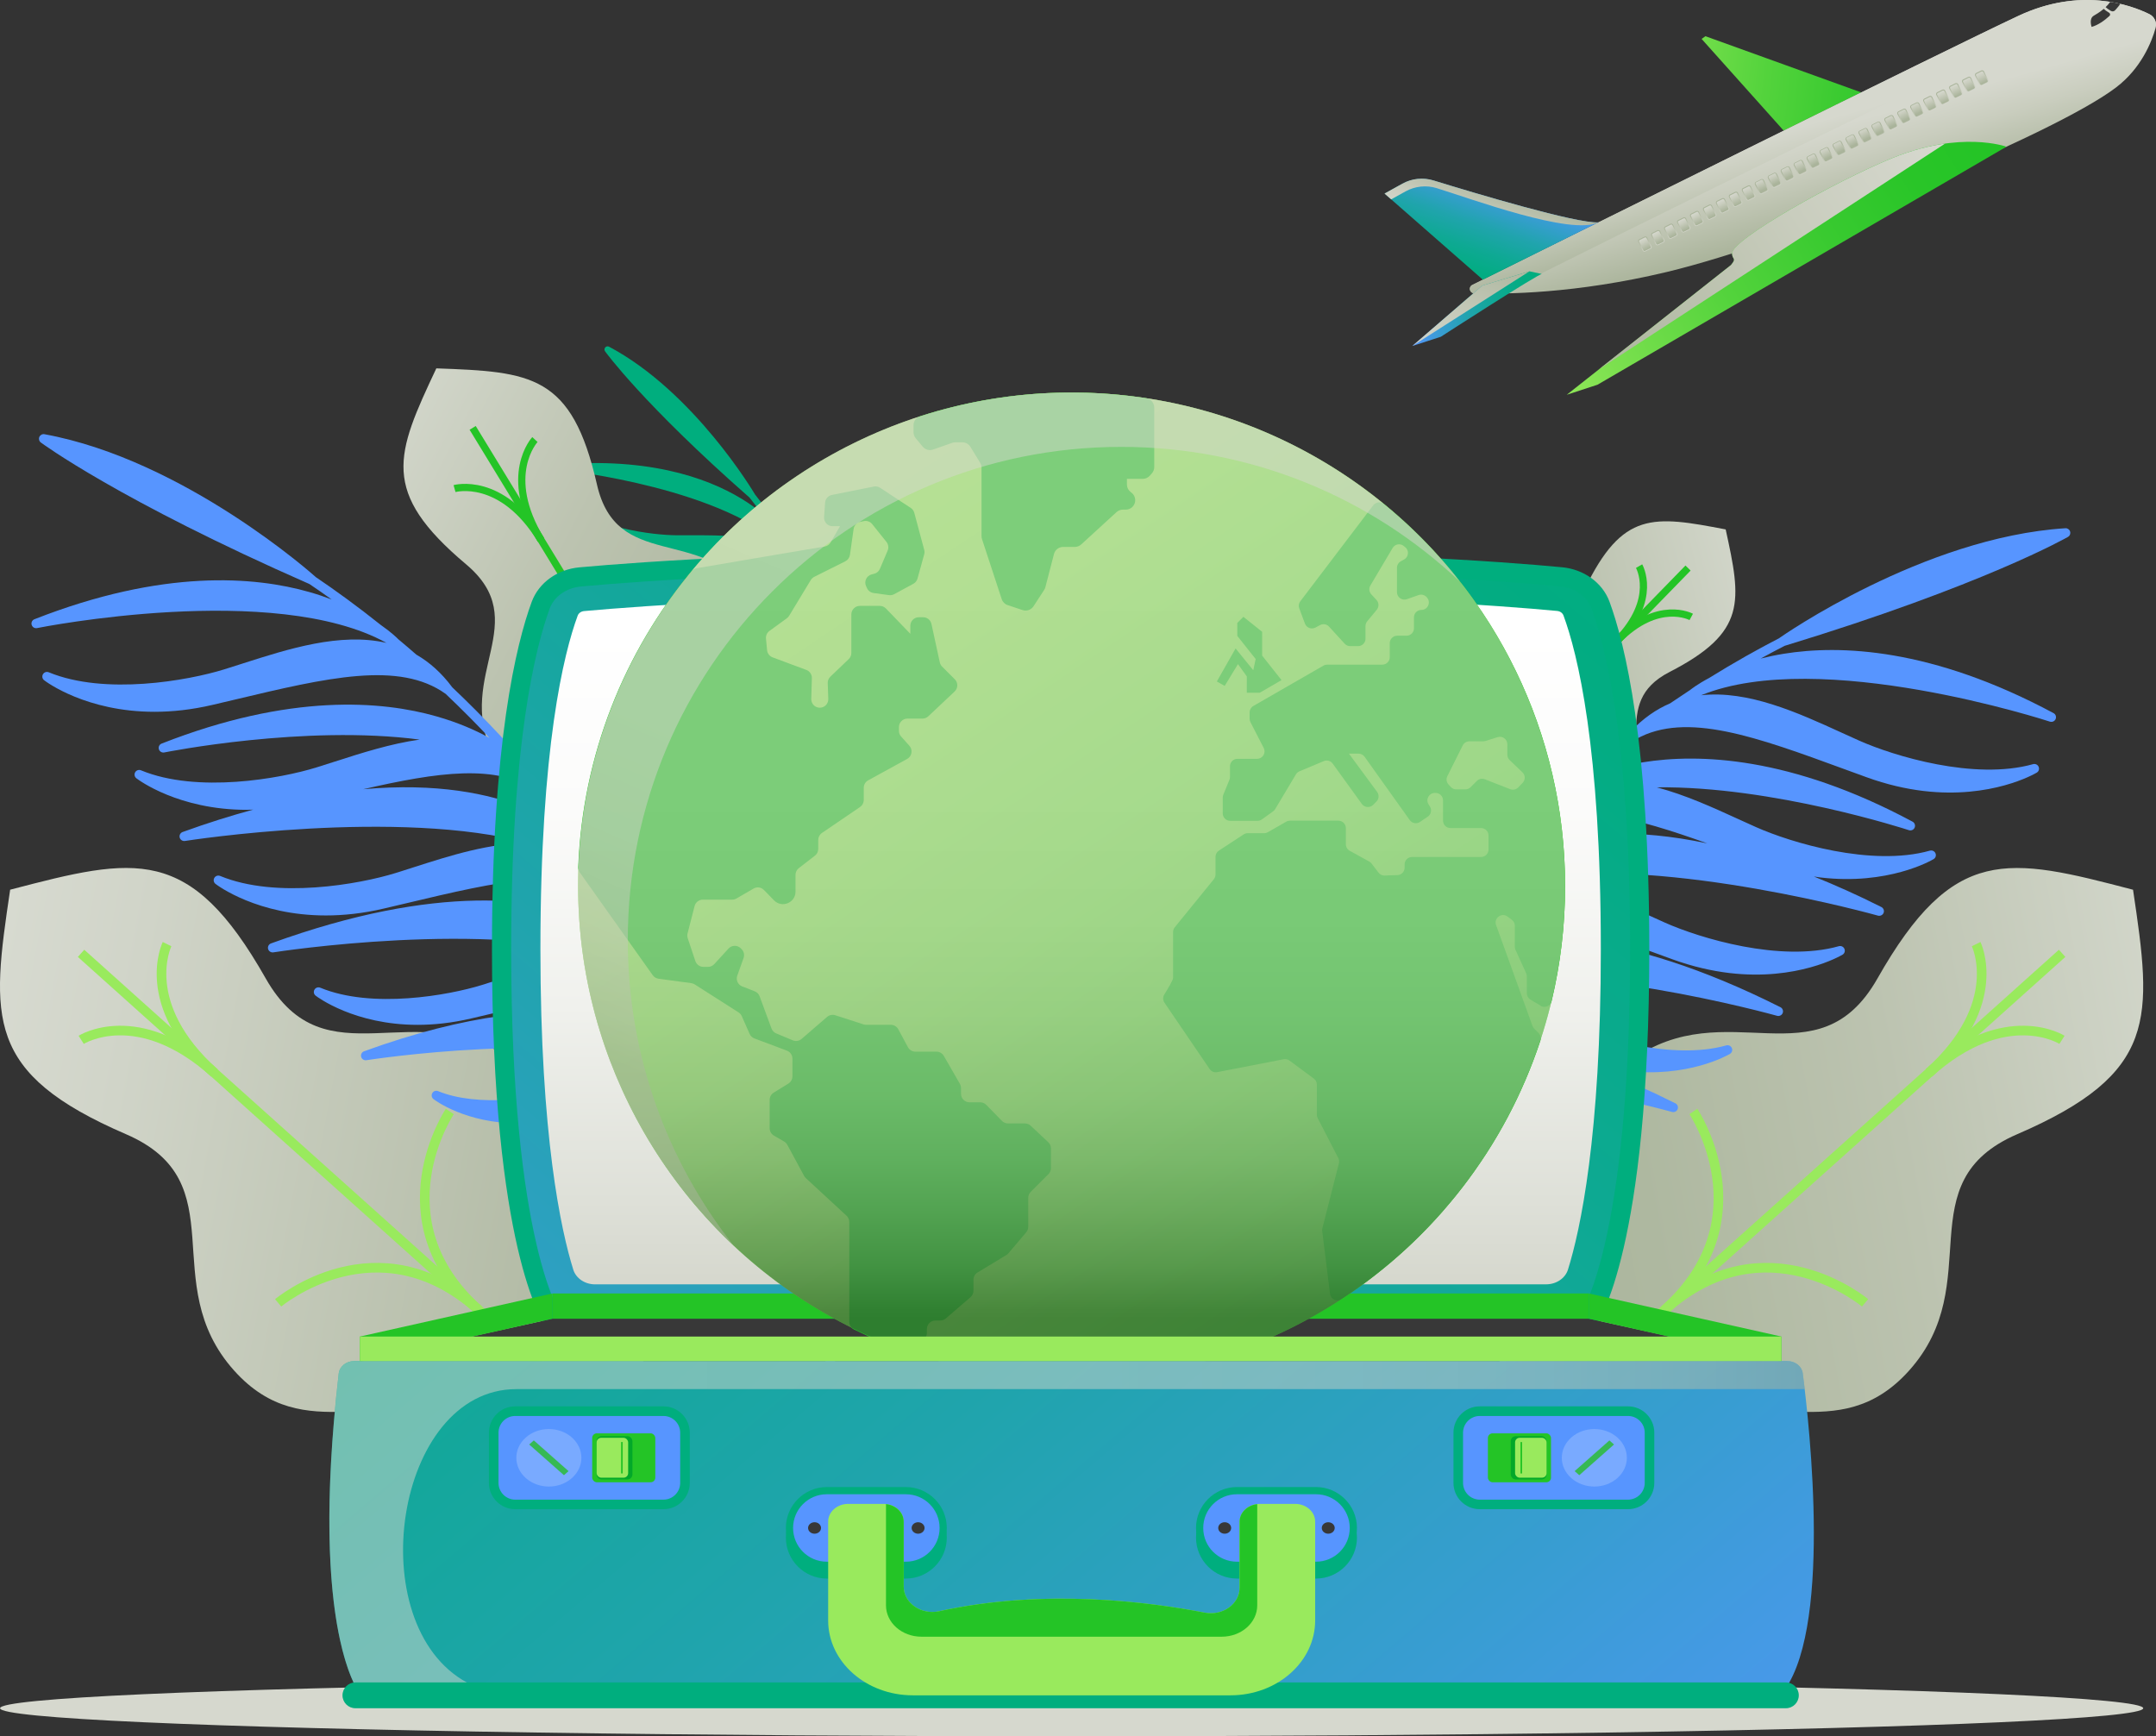 <?xml version="1.0" encoding="UTF-8"?>
<svg xmlns="http://www.w3.org/2000/svg" xmlns:xlink="http://www.w3.org/1999/xlink" viewBox="0 0 643.11 517.92">
  <rect x="0" y="0" width="643.11" height="517.92" fill="#333333" stroke="none"/>
  <defs>
    <style>
      .bz {
        fill: url(#bb);
      }

      .ca {
        fill: url(#j);
      }

      .cb {
        fill: url(#p);
      }

      .cc {
        fill: url(#bw);
      }

      .cc, .cd, .ce, .cf, .cg, .ch {
        mix-blend-mode: overlay;
      }

      .ci {
        fill: url(#ba);
      }

      .cj {
        fill: url(#ay);
      }

      .ck {
        fill: url(#m);
      }

      .cl {
        fill: url(#aa);
      }

      .cm {
        fill: url(#al);
      }

      .cn {
        fill: url(#am);
      }

      .co {
        fill: url(#h);
        stroke: #00ae7e;
        stroke-width: 5.73px;
      }

      .co, .cp, .cq {
        stroke-miterlimit: 10;
      }

      .cr {
        fill: url(#aq);
      }

      .cs {
        fill: url(#r);
      }

      .ct {
        fill: #99ea5d;
      }

      .cu {
        fill: url(#bk);
      }

      .cv {
        fill: url(#t);
      }

      .cw {
        fill: url(#i);
      }

      .cx {
        fill: url(#k);
      }

      .cx, .cf, .ch {
        opacity: .5;
      }

      .cx, .cy {
        mix-blend-mode: multiply;
      }

      .cd {
        fill: url(#q);
      }

      .cz {
        fill: url(#ah);
      }

      .da {
        fill: url(#at);
      }

      .db {
        fill: url(#be);
      }

      .dc {
        fill: url(#bt);
      }

      .dd {
        fill: url(#af);
      }

      .de {
        fill: url(#as);
      }

      .df {
        fill: url(#ap);
      }

      .dg {
        isolation: isolate;
      }

      .dh {
        fill: #03a829;
      }

      .di {
        fill: url(#s);
      }

      .ce {
        fill: url(#by);
      }

      .dj {
        fill: url(#bq);
      }

      .cp {
        stroke: #99ea5d;
        stroke-width: 2.87px;
      }

      .cp, .cq {
        fill: none;
      }

      .dk {
        fill: url(#f);
      }

      .dl {
        fill: url(#bi);
      }

      .dm {
        fill: url(#g);
      }

      .cf {
        fill: url(#l);
      }

      .dn {
        fill: #79aaff;
      }

      .do {
        fill: url(#au);
      }

      .dp {
        fill: url(#bd);
      }

      .dq {
        fill: url(#ad);
      }

      .dr {
        fill: url(#bc);
      }

      .ds {
        fill: url(#az);
      }

      .dt {
        fill: url(#av);
      }

      .du {
        fill: url(#e);
      }

      .dv {
        fill: #24c426;
      }

      .dw {
        fill: url(#ai);
      }

      .cg {
        fill: url(#bu);
      }

      .dx {
        fill: url(#bh);
      }

      .dy {
        fill: url(#v);
      }

      .dz {
        fill: url(#ar);
      }

      .ea {
        fill: url(#aj);
      }

      .eb {
        fill: url(#br);
      }

      .ec {
        fill: url(#y);
      }

      .ed {
        fill: url(#bl);
      }

      .ee {
        fill: url(#o);
      }

      .ef {
        fill: url(#d);
      }

      .eg {
        fill: url(#x);
      }

      .eh {
        fill: url(#bm);
      }

      .ei {
        fill: url(#bn);
      }

      .cy {
        fill: #d6d8ce;
      }

      .ej {
        fill: url(#bg);
      }

      .ek {
        fill: url(#bp);
      }

      .el {
        fill: url(#bs);
      }

      .em {
        fill: url(#u);
      }

      .en {
        fill: url(#ae);
      }

      .eo {
        fill: url(#bj);
      }

      .ep {
        fill: url(#z);
      }

      .eq {
        fill: #383838;
      }

      .er {
        fill: url(#ag);
      }

      .es {
        fill: url(#bx);
      }

      .ch {
        fill: url(#n);
      }

      .cq {
        stroke: #24c426;
        stroke-width: 2.15px;
      }

      .et {
        fill: url(#an);
      }

      .eu {
        fill: url(#w);
      }

      .ev {
        fill: url(#ao);
      }

      .ew {
        fill: url(#ax);
      }

      .ex {
        fill: url(#bv);
      }

      .ey {
        fill: url(#bf);
      }

      .ez {
        fill: url(#ab);
      }

      .fa {
        fill: #36b954;
      }

      .fb {
        fill: #5795ff;
      }

      .fc {
        fill: url(#aw);
      }

      .fd {
        fill: url(#ac);
      }

      .fe {
        fill: #00ae7e;
      }

      .ff {
        fill: url(#bo);
      }

      .fg {
        fill: url(#ak);
      }
    </style>
    <linearGradient id="d" data-name="Gradiente sem nome 11" x1="4381.05" y1="-2085.68" x2="4246.07" y2="-2308.45" gradientTransform="translate(-1166.59 5021.82) rotate(-48.1)" gradientUnits="userSpaceOnUse">
      <stop offset="0" stop-color="#aab49b"/>
      <stop offset=".07" stop-color="#aeb7a0"/>
      <stop offset=".68" stop-color="#d0d4c8"/>
      <stop offset="1" stop-color="#dee0d8"/>
    </linearGradient>
    <linearGradient id="e" data-name="Gradiente sem nome 10" x1="2825.9" y1="-1741.74" x2="2727.02" y2="-1904.92" gradientTransform="translate(-1253.99 3183.55) rotate(-31.39)" gradientUnits="userSpaceOnUse">
      <stop offset="0" stop-color="#aab49b"/>
      <stop offset=".23" stop-color="#aeb8a0"/>
      <stop offset=".53" stop-color="#bcc3b0"/>
      <stop offset=".86" stop-color="#d2d6ca"/>
      <stop offset="1" stop-color="#dee0d8"/>
    </linearGradient>
    <linearGradient id="f" data-name="Gradiente sem nome 10" x1="11012.22" y1="4604.98" x2="10935.77" y2="4478.81" gradientTransform="translate(11504.33 4611.09) rotate(-135.74) scale(1 -1)" xlink:href="#e"/>
    <linearGradient id="g" data-name="Gradiente sem nome 10" x1="10818.01" y1="5088.67" x2="10683.03" y2="4865.9" gradientTransform="translate(11444.36 5021.82) rotate(-131.9) scale(1 -1)" xlink:href="#e"/>
    <linearGradient id="h" data-name="Gradiente sem nome 3" x1="9788.71" y1="97.36" x2="10193.91" y2="572.96" gradientTransform="translate(10267.36) rotate(-180) scale(1 -1)" gradientUnits="userSpaceOnUse">
      <stop offset="0" stop-color="#00ae7e"/>
      <stop offset=".15" stop-color="#03ac83"/>
      <stop offset=".33" stop-color="#0ea993"/>
      <stop offset=".55" stop-color="#20a4ad"/>
      <stop offset=".77" stop-color="#389dd2"/>
      <stop offset="1" stop-color="#5795ff"/>
    </linearGradient>
    <linearGradient id="i" data-name="Gradiente sem nome 9" x1="319.36" y1="187.71" x2="319.36" y2="381.44" gradientUnits="userSpaceOnUse">
      <stop offset="0" stop-color="#fff"/>
      <stop offset=".28" stop-color="#fbfbfa"/>
      <stop offset=".58" stop-color="#f0f1ed"/>
      <stop offset=".88" stop-color="#dee0d8"/>
      <stop offset="1" stop-color="#d6d8ce"/>
    </linearGradient>
    <linearGradient id="j" data-name="Gradiente sem nome 8" x1="236.36" y1="139.83" x2="443.18" y2="448.9" gradientUnits="userSpaceOnUse">
      <stop offset="0" stop-color="#99ea5d"/>
      <stop offset=".15" stop-color="#90e758"/>
      <stop offset=".4" stop-color="#77df4d"/>
      <stop offset=".7" stop-color="#50d23a"/>
      <stop offset="1" stop-color="#24c426"/>
    </linearGradient>
    <linearGradient id="k" data-name="Gradiente sem nome 7" x1="319.65" y1="127.69" x2="319.65" y2="393.57" gradientUnits="userSpaceOnUse">
      <stop offset="0" stop-color="#d6d8ce"/>
      <stop offset=".41" stop-color="#d4d6cc"/>
      <stop offset=".56" stop-color="#cdcfc5"/>
      <stop offset=".66" stop-color="#c1c3ba"/>
      <stop offset=".75" stop-color="#b1b2aa"/>
      <stop offset=".82" stop-color="#9b9c96"/>
      <stop offset=".88" stop-color="#80817c"/>
      <stop offset=".94" stop-color="#60615e"/>
      <stop offset=".99" stop-color="#3c3c3c"/>
      <stop offset="1" stop-color="#383838"/>
    </linearGradient>
    <linearGradient id="l" data-name="Gradiente sem nome 6" x1="326.17" y1="151.78" x2="244.02" y2="343.46" gradientUnits="userSpaceOnUse">
      <stop offset="0" stop-color="#d6d8ce"/>
      <stop offset=".51" stop-color="#d4d6cc"/>
      <stop offset=".7" stop-color="#ced1c5"/>
      <stop offset=".83" stop-color="#c4c9b9"/>
      <stop offset=".94" stop-color="#b5bda8"/>
      <stop offset="1" stop-color="#aab49b"/>
    </linearGradient>
    <linearGradient id="m" data-name="Gradiente sem nome 3" x1="63.21" y1="152.61" x2="480.85" y2="642.82" gradientTransform="matrix(1, 0, 0, 1, 0, 0)" xlink:href="#h"/>
    <linearGradient id="n" data-name="Gradiente sem nome 6" x1="98.25" y1="453.96" x2="538.32" y2="453.96" xlink:href="#l"/>
    <linearGradient id="o" data-name="Gradiente sem nome 4" x1="8539.36" y1="-394.63" x2="8644.35" y2="-416.92" gradientTransform="translate(9126.24 -396.9) rotate(174.47) scale(1 -1)" gradientUnits="userSpaceOnUse">
      <stop offset="0" stop-color="#24c426"/>
      <stop offset=".16" stop-color="#29c528"/>
      <stop offset=".36" stop-color="#39ca30"/>
      <stop offset=".58" stop-color="#53d33c"/>
      <stop offset=".82" stop-color="#78df4d"/>
      <stop offset="1" stop-color="#99ea5d"/>
    </linearGradient>
    <linearGradient id="p" data-name="Gradiente sem nome 2" x1="8590.01" y1="-392.51" x2="8584.99" y2="-364.75" gradientTransform="translate(9126.24 -396.9) rotate(174.47) scale(1 -1)" gradientUnits="userSpaceOnUse">
      <stop offset="0" stop-color="#d6d8ce"/>
      <stop offset=".36" stop-color="#c9cdbe"/>
      <stop offset="1" stop-color="#aab49b"/>
    </linearGradient>
    <linearGradient id="q" data-name="Gradiente sem nome 2" x1="8590.51" y1="-395.23" x2="8586.29" y2="-371.95" xlink:href="#p"/>
    <linearGradient id="r" data-name="Gradiente sem nome 2" x1="6854.33" y1="-1587.94" x2="6854.33" y2="-1591.88" gradientTransform="translate(-6263.28 -1567.18) scale(1 -1)" xlink:href="#p"/>
    <linearGradient id="s" data-name="Gradiente sem nome 5" x1="6854.33" y1="-1588.17" x2="6854.33" y2="-1591.64" gradientTransform="translate(-6263.43 -1566.53) scale(1 -1)" gradientUnits="userSpaceOnUse">
      <stop offset="0" stop-color="#aab49b"/>
      <stop offset=".64" stop-color="#c9cdbe"/>
      <stop offset="1" stop-color="#d6d8ce"/>
    </linearGradient>
    <linearGradient id="t" data-name="Gradiente sem nome 2" x1="6858.64" y1="-1587.94" x2="6858.64" y2="-1591.88" gradientTransform="translate(-6271.45 -1565.27) scale(1 -1)" xlink:href="#p"/>
    <linearGradient id="u" data-name="Gradiente sem nome 5" x1="6858.64" y1="-1588.17" x2="6858.64" y2="-1591.64" gradientTransform="translate(-6271.6 -1564.62) scale(1 -1)" xlink:href="#s"/>
    <linearGradient id="v" data-name="Gradiente sem nome 2" x1="6862.95" y1="-1587.94" x2="6862.95" y2="-1591.88" gradientTransform="translate(-6279.62 -1563.37) scale(1 -1)" xlink:href="#p"/>
    <linearGradient id="w" data-name="Gradiente sem nome 5" x1="6862.95" y1="-1588.17" x2="6862.95" y2="-1591.64" gradientTransform="translate(-6279.77 -1562.71) scale(1 -1)" xlink:href="#s"/>
    <linearGradient id="x" data-name="Gradiente sem nome 2" x1="6867.26" y1="-1587.94" x2="6867.26" y2="-1591.88" gradientTransform="translate(-6287.8 -1561.46) scale(1 -1)" xlink:href="#p"/>
    <linearGradient id="y" data-name="Gradiente sem nome 5" x1="6867.26" y1="-1588.17" x2="6867.26" y2="-1591.64" gradientTransform="translate(-6287.95 -1560.81) scale(1 -1)" xlink:href="#s"/>
    <linearGradient id="z" data-name="Gradiente sem nome 2" x1="6871.57" y1="-1587.94" x2="6871.57" y2="-1591.88" gradientTransform="translate(-6295.97 -1559.56) scale(1 -1)" xlink:href="#p"/>
    <linearGradient id="aa" data-name="Gradiente sem nome 5" x1="6871.57" y1="-1588.17" x2="6871.57" y2="-1591.64" gradientTransform="translate(-6296.12 -1558.9) scale(1 -1)" xlink:href="#s"/>
    <linearGradient id="ab" data-name="Gradiente sem nome 2" x1="6875.88" y1="-1587.94" x2="6875.88" y2="-1591.88" gradientTransform="translate(-6304.14 -1557.65) scale(1 -1)" xlink:href="#p"/>
    <linearGradient id="ac" data-name="Gradiente sem nome 5" x1="6875.88" y1="-1588.17" x2="6875.88" y2="-1591.64" gradientTransform="translate(-6304.41 -1556.48) scale(1 -1)" xlink:href="#s"/>
    <linearGradient id="ad" data-name="Gradiente sem nome 2" x1="6880.19" y1="-1587.94" x2="6880.19" y2="-1591.88" gradientTransform="translate(-6312.31 -1555.75) scale(1 -1)" xlink:href="#p"/>
    <linearGradient id="ae" data-name="Gradiente sem nome 5" x1="6880.19" y1="-1588.17" x2="6880.19" y2="-1591.64" gradientTransform="translate(-6312.58 -1554.58) scale(1 -1)" xlink:href="#s"/>
    <linearGradient id="af" data-name="Gradiente sem nome 2" x1="6884.49" y1="-1587.94" x2="6884.49" y2="-1591.88" gradientTransform="translate(-6320.49 -1553.84) scale(1 -1)" xlink:href="#p"/>
    <linearGradient id="ag" data-name="Gradiente sem nome 5" x1="6884.49" y1="-1588.17" x2="6884.49" y2="-1591.64" gradientTransform="translate(-6320.76 -1552.67) scale(1 -1)" xlink:href="#s"/>
    <linearGradient id="ah" data-name="Gradiente sem nome 2" x1="6888.8" y1="-1587.94" x2="6888.8" y2="-1591.88" gradientTransform="translate(-6328.54 -1552.44) scale(1 -1)" xlink:href="#p"/>
    <linearGradient id="ai" data-name="Gradiente sem nome 5" x1="6888.8" y1="-1588.17" x2="6888.8" y2="-1591.64" gradientTransform="translate(-6328.93 -1550.77) scale(1 -1)" xlink:href="#s"/>
    <linearGradient id="aj" data-name="Gradiente sem nome 2" x1="6893.11" y1="-1587.94" x2="6893.11" y2="-1591.88" gradientTransform="translate(-6336.72 -1550.53) scale(1 -1)" xlink:href="#p"/>
    <linearGradient id="ak" data-name="Gradiente sem nome 5" x1="6893.11" y1="-1588.17" x2="6893.11" y2="-1591.64" gradientTransform="translate(-6337.1 -1548.86) scale(1 -1)" xlink:href="#s"/>
    <linearGradient id="al" data-name="Gradiente sem nome 2" x1="6897.42" y1="-1587.94" x2="6897.42" y2="-1591.88" gradientTransform="translate(-6344.89 -1548.63) scale(1 -1)" xlink:href="#p"/>
    <linearGradient id="am" data-name="Gradiente sem nome 5" x1="6897.42" y1="-1588.17" x2="6897.42" y2="-1591.64" gradientTransform="translate(-6345.28 -1546.95) scale(1 -1)" xlink:href="#s"/>
    <linearGradient id="an" data-name="Gradiente sem nome 2" x1="6901.73" y1="-1587.94" x2="6901.73" y2="-1591.88" gradientTransform="translate(-6353.06 -1546.72) scale(1 -1)" xlink:href="#p"/>
    <linearGradient id="ao" data-name="Gradiente sem nome 5" x1="6901.73" y1="-1588.17" x2="6901.73" y2="-1591.64" gradientTransform="translate(-6353.45 -1545.05) scale(1 -1)" xlink:href="#s"/>
    <linearGradient id="ap" data-name="Gradiente sem nome 2" x1="6906.04" y1="-1587.94" x2="6906.04" y2="-1591.88" gradientTransform="translate(-6361.24 -1544.82) scale(1 -1)" xlink:href="#p"/>
    <linearGradient id="aq" data-name="Gradiente sem nome 5" x1="6906.04" y1="-1588.17" x2="6906.04" y2="-1591.64" gradientTransform="translate(-6361.62 -1543.14) scale(1 -1)" xlink:href="#s"/>
    <linearGradient id="ar" data-name="Gradiente sem nome 2" x1="6910.35" y1="-1587.94" x2="6910.35" y2="-1591.88" gradientTransform="translate(-6369.41 -1542.91) scale(1 -1)" xlink:href="#p"/>
    <linearGradient id="as" data-name="Gradiente sem nome 5" x1="6910.35" y1="-1588.17" x2="6910.35" y2="-1591.64" gradientTransform="translate(-6369.8 -1541.24) scale(1 -1)" xlink:href="#s"/>
    <linearGradient id="at" data-name="Gradiente sem nome 2" x1="6914.65" y1="-1587.94" x2="6914.65" y2="-1591.88" gradientTransform="translate(-6377.58 -1541.01) scale(1 -1)" xlink:href="#p"/>
    <linearGradient id="au" data-name="Gradiente sem nome 5" x1="6914.65" y1="-1588.17" x2="6914.65" y2="-1591.64" gradientTransform="translate(-6377.97 -1539.33) scale(1 -1)" xlink:href="#s"/>
    <linearGradient id="av" data-name="Gradiente sem nome 2" x1="6918.96" y1="-1587.94" x2="6918.96" y2="-1591.88" gradientTransform="translate(-6385.76 -1539.1) scale(1 -1)" xlink:href="#p"/>
    <linearGradient id="aw" data-name="Gradiente sem nome 5" x1="6918.96" y1="-1588.17" x2="6918.96" y2="-1591.64" gradientTransform="translate(-6386.14 -1537.42) scale(1 -1)" xlink:href="#s"/>
    <linearGradient id="ax" data-name="Gradiente sem nome 2" x1="6923.27" y1="-1587.94" x2="6923.27" y2="-1591.88" gradientTransform="translate(-6393.93 -1537.2) scale(1 -1)" xlink:href="#p"/>
    <linearGradient id="ay" data-name="Gradiente sem nome 5" x1="6923.27" y1="-1588.17" x2="6923.27" y2="-1591.64" gradientTransform="translate(-6394.32 -1535.52) scale(1 -1)" xlink:href="#s"/>
    <linearGradient id="az" data-name="Gradiente sem nome 2" x1="6927.58" y1="-1587.94" x2="6927.58" y2="-1591.88" gradientTransform="translate(-6402.1 -1535.29) scale(1 -1)" xlink:href="#p"/>
    <linearGradient id="ba" data-name="Gradiente sem nome 5" x1="6927.58" y1="-1588.17" x2="6927.58" y2="-1591.64" gradientTransform="translate(-6402.49 -1533.61) scale(1 -1)" xlink:href="#s"/>
    <linearGradient id="bb" data-name="Gradiente sem nome 2" x1="6931.89" y1="-1587.94" x2="6931.89" y2="-1591.88" gradientTransform="translate(-6410.39 -1532.88) scale(1 -1)" xlink:href="#p"/>
    <linearGradient id="bc" data-name="Gradiente sem nome 5" x1="6931.89" y1="-1588.17" x2="6931.89" y2="-1591.64" gradientTransform="translate(-6410.54 -1532.22) scale(1 -1)" xlink:href="#s"/>
    <linearGradient id="bd" data-name="Gradiente sem nome 2" x1="6936.2" y1="-1587.94" x2="6936.2" y2="-1591.88" gradientTransform="translate(-6418.56 -1530.98) scale(1 -1)" xlink:href="#p"/>
    <linearGradient id="be" data-name="Gradiente sem nome 5" x1="6936.2" y1="-1588.17" x2="6936.2" y2="-1591.64" gradientTransform="translate(-6418.72 -1530.32) scale(1 -1)" xlink:href="#s"/>
    <linearGradient id="bf" data-name="Gradiente sem nome 2" x1="6940.51" y1="-1587.94" x2="6940.51" y2="-1591.88" gradientTransform="translate(-6426.74 -1529.07) scale(1 -1)" xlink:href="#p"/>
    <linearGradient id="bg" data-name="Gradiente sem nome 5" x1="6940.51" y1="-1588.17" x2="6940.51" y2="-1591.64" gradientTransform="translate(-6426.89 -1528.41) scale(1 -1)" xlink:href="#s"/>
    <linearGradient id="bh" data-name="Gradiente sem nome 2" x1="6944.81" y1="-1587.94" x2="6944.81" y2="-1591.88" gradientTransform="translate(-6434.91 -1527.17) scale(1 -1)" xlink:href="#p"/>
    <linearGradient id="bi" data-name="Gradiente sem nome 5" x1="6944.81" y1="-1588.17" x2="6944.81" y2="-1591.64" gradientTransform="translate(-6435.06 -1526.51) scale(1 -1)" xlink:href="#s"/>
    <linearGradient id="bj" data-name="Gradiente sem nome 2" x1="6949.12" y1="-1587.94" x2="6949.12" y2="-1591.88" gradientTransform="translate(-6443.08 -1525.26) scale(1 -1)" xlink:href="#p"/>
    <linearGradient id="bk" data-name="Gradiente sem nome 5" x1="6949.12" y1="-1588.17" x2="6949.12" y2="-1591.64" gradientTransform="translate(-6443.24 -1524.6) scale(1 -1)" xlink:href="#s"/>
    <linearGradient id="bl" data-name="Gradiente sem nome 2" x1="6953.43" y1="-1587.94" x2="6953.43" y2="-1591.88" gradientTransform="translate(-6451.26 -1523.36) scale(1 -1)" xlink:href="#p"/>
    <linearGradient id="bm" data-name="Gradiente sem nome 5" x1="6953.43" y1="-1588.17" x2="6953.43" y2="-1591.64" gradientTransform="translate(-6451.41 -1522.69) scale(1 -1)" xlink:href="#s"/>
    <linearGradient id="bn" data-name="Gradiente sem nome 2" x1="6957.74" y1="-1587.94" x2="6957.74" y2="-1591.88" gradientTransform="translate(-6459.43 -1521.45) scale(1 -1)" xlink:href="#p"/>
    <linearGradient id="bo" data-name="Gradiente sem nome 5" x1="6957.74" y1="-1588.17" x2="6957.74" y2="-1591.64" gradientTransform="translate(-6459.58 -1520.79) scale(1 -1)" xlink:href="#s"/>
    <linearGradient id="bp" data-name="Gradiente sem nome 2" x1="6962.05" y1="-1587.94" x2="6962.05" y2="-1591.88" gradientTransform="translate(-6467.6 -1519.55) scale(1 -1)" xlink:href="#p"/>
    <linearGradient id="bq" data-name="Gradiente sem nome 5" x1="6962.05" y1="-1588.17" x2="6962.05" y2="-1591.64" gradientTransform="translate(-6467.75 -1518.88) scale(1 -1)" xlink:href="#s"/>
    <linearGradient id="br" data-name="Gradiente sem nome 2" x1="6966.36" y1="-1587.94" x2="6966.36" y2="-1591.88" gradientTransform="translate(-6475.78 -1517.64) scale(1 -1)" xlink:href="#p"/>
    <linearGradient id="bs" data-name="Gradiente sem nome 5" x1="6966.36" y1="-1588.17" x2="6966.36" y2="-1591.64" gradientTransform="translate(-6475.93 -1516.98) scale(1 -1)" xlink:href="#s"/>
    <linearGradient id="bt" data-name="Gradiente sem nome 4" x1="8538.09" y1="-389.82" x2="8675.81" y2="-319.35" xlink:href="#o"/>
    <linearGradient id="bu" data-name="Gradiente sem nome 2" x1="8553.05" y1="-387.57" x2="8665.94" y2="-329.79" xlink:href="#p"/>
    <linearGradient id="bv" data-name="Gradiente sem nome 3" x1="8695.31" y1="-357.9" x2="8681.65" y2="-388.11" gradientTransform="translate(9126.24 -396.9) rotate(174.47) scale(1 -1)" xlink:href="#h"/>
    <linearGradient id="bw" data-name="Gradiente sem nome 2" x1="8689.1" y1="-371.63" x2="8682.37" y2="-386.5" xlink:href="#p"/>
    <linearGradient id="bx" data-name="Gradiente sem nome 3" x1="8672.57" y1="-349.97" x2="8713.1" y2="-349.97" gradientTransform="translate(9126.24 -396.9) rotate(174.47) scale(1 -1)" xlink:href="#h"/>
    <linearGradient id="by" data-name="Gradiente sem nome 2" x1="8702.47" y1="-332.68" x2="8686.29" y2="-368.45" xlink:href="#p"/>
  </defs>
  <g class="dg">
    <g id="b" data-name="Capa 2">
      <g id="c" data-name="Capa 1">
        <g>
          <g>
            <ellipse class="cy" cx="319.66" cy="509.55" rx="319.64" ry="8.37"/>
            <path class="fe" d="M275.43,276.06s.02,0,.03-.01c.41-.21,.6-.69,.45-1.13-.27-.78-.57-1.5-.9-2.19-.01-.12-.03-.23-.05-.35,.04-.13,.05-.27,.02-.41-.02-.09-.08-.35-.18-.73-.85-6.33-1.85-12.43-3-18.27,.12-.22,.16-.49,.07-.74-.15-.43-.31-.85-.47-1.25-1.75-8.61-3.79-16.69-6.03-24.23,0,0,0-.01,0-.02,0-.01,0-.02-.01-.03-2.7-9.08-5.67-17.37-8.76-24.89,0-.08,0-.16-.04-.24-.5-1.46-1.09-2.8-1.76-4.03-2.27-5.25-4.58-10.11-6.86-14.55-1.06-2.06-2.12-4.04-3.19-5.98-1.2-3.48-2.89-6.26-4.93-8.48-.86-1.41-1.72-2.8-2.57-4.13,0,0,0-.01,0-.02-.07-.13-.81-1.59-2.48-3.77-3.34-4.97-6.58-9.36-9.59-13.16,0-.02,0-.04-.02-.05-.18-.3-18.05-30.48-43.48-43.98-.38-.21-.86-.12-1.14,.21-.29,.33-.31,.81-.06,1.16,.11,.16,11.49,15.88,43.09,43.63,1.09,1.37,2.2,2.81,3.34,4.33-1.17-.93-2.45-1.87-3.87-2.81-9.51-6.29-26.69-13.4-54.57-11.51-.49,.03-.87,.43-.87,.92,0,.49,.36,.9,.84,.95,.49,.05,48.53,5.36,66.38,24.17-8.23-4.88-19.36-4.84-28.96-4.8-1.33,0-2.63,.01-3.89,0-7.63-.05-24.55-2.23-33.96-10.14-.36-.3-.89-.29-1.24,.03-.35,.32-.41,.84-.14,1.23,.3,.43,6.18,8.64,19.32,12.8,3.38,1.07,7.24,1.88,11.62,2.21l4.65,.35c18.99,1.39,34,2.5,40.89,11.76,1.08,1.96,2.16,3.98,3.24,6.06,.84,1.64,1.69,3.35,2.53,5.09-2.17-2.27-5.08-4.86-8.91-7.4-9.51-6.29-26.69-13.4-54.57-11.51-.49,.03-.87,.43-.87,.92,0,.48,.36,.9,.84,.95,.38,.04,28.72,3.17,49.96,13.1-5.82-.98-12.01-.96-17.67-.94-1.33,0-2.63,.01-3.89,0-7.63-.04-24.55-2.23-33.96-10.14-.36-.3-.89-.29-1.24,.03-.35,.32-.41,.84-.14,1.23,.3,.43,6.18,8.64,19.32,12.8,.41,.13,.85,.24,1.27,.36-4.66-.19-9.61-.22-14.96,0-.48,.02-.87,.4-.9,.89-.03,.48,.33,.9,.8,.98,.53,.08,43.13,6.63,66.13,21.42-7.36-2.46-15.98-2.43-23.62-2.4-1.33,0-2.63,.01-3.89,0-7.63-.05-24.55-2.23-33.96-10.14-.36-.3-.89-.29-1.24,.03-.35,.32-.41,.84-.14,1.23,.3,.43,6.18,8.64,19.32,12.8,3.38,1.07,7.24,1.88,11.62,2.21l4.65,.35c18.94,1.39,33.92,2.5,40.84,11.69,1.21,4.08,2.36,8.33,3.43,12.74-1.86-2.88-4.58-6.2-8.55-9.48-9.53-7.88-28.42-16.95-64.25-15.47-.48,.02-.87,.4-.9,.89-.03,.48,.33,.9,.8,.98,.52,.08,43.71,6.72,65.07,21.77-7.1-2.83-15.74-2.8-23.33-2.77-1.22,0-2.42,.01-3.58,0-7.03-.04-22.61-2.05-31.27-9.33-.36-.3-.89-.29-1.24,.03-.35,.32-.41,.84-.14,1.23,.28,.4,5.71,7.99,17.85,11.83,3.12,.99,6.69,1.73,10.73,2.04l4.29,.32c17.17,1.26,30.78,2.28,37.28,10.36,.79,3.99,1.52,8.1,2.17,12.32-5.72-9.53-21.9-25.06-66.38-23.22-.48,.02-.87,.4-.9,.89-.03,.48,.33,.9,.8,.98,.48,.07,40.43,6.21,59.47,20.13-5.8-2.19-12.76-2.18-18.9-2.15-1.01,0-2,0-2.96,0-6.71-.04-19.09-2.11-25.68-7.66-.36-.3-.89-.29-1.24,.03-.35,.32-.41,.84-.14,1.23,.23,.33,4.74,6.63,14.81,9.82,2.59,.82,5.54,1.43,8.88,1.69l3.54,.26c13.64,1,24.56,1.81,30.08,7.83,2.92,23.78,3.5,50.94,.19,81.52l1.86,.2c3.25-30.07,2.76-56.85-.02-80.39Zm-24.08-71.43c-5.94-4.91-15.4-10.24-29.95-13.45,15.35,1.26,27.34,3.15,33.37,11.02,1.31,3.18,2.59,6.5,3.85,9.96-1.81-2.4-4.17-4.97-7.26-7.53Z"/>
            <g>
              <path class="ef" d="M191.45,434.43s-27.05,12.79-55.16-7.27c-21.62-15.43-45.17,5.43-66.46-18.34-23.48-26.22,1.01-56.14-32.25-70.5C-4.59,320.11-2.69,303.77,3.03,265.39c37.53-9.84,53.57-13.49,76.23,26.46,17.87,31.51,44.97,3.94,73.58,24.44,25.94,18.59,7.74,44.26,25.42,64.08,22.98,25.77,13.19,54.05,13.19,54.05Z"/>
              <line class="cp" x1="211.45" y1="452.38" x2="24.18" y2="284.37"/>
              <g>
                <path class="cp" d="M82.97,388.63s29.63-24.94,59.77,2.11"/>
                <path class="cp" d="M24.22,310.17s16.82-10.67,39.73,9.89"/>
                <path class="cp" d="M134.18,331.54s-21.59,32.15,8.56,59.2"/>
                <path class="cp" d="M49.83,281.62s-8.78,17.88,14.13,38.43"/>
              </g>
            </g>
            <g>
              <path class="du" d="M226.72,268.17s-21.68,3.27-37.17-16.72c-11.92-15.38-32.84-5.71-42.76-26.87-10.95-23.35,12.54-39.18-7.77-56.26-25.75-21.66-20.97-32.73-8.87-58.44,28.41,1.01,40.43,1.83,47.91,34.63,5.9,25.88,30.72,12.24,46.47,32.66,14.28,18.51-3.89,32.68,4.33,50.32,10.69,22.93-2.14,40.7-2.14,40.7Z"/>
              <line class="cq" x1="236.98" y1="284.98" x2="140.99" y2="127.63"/>
              <g>
                <path class="cq" d="M160.26,213.17s26.04-11.25,41.49,14.08"/>
                <path class="cq" d="M135.58,145.74s14.05-3.94,25.79,15.31"/>
                <path class="cq" d="M208.23,183.91s-21.92,18.01-6.47,43.34"/>
                <path class="cq" d="M159.56,131.11s-9.93,10.69,1.81,29.94"/>
              </g>
            </g>
            <g>
              <path class="dk" d="M414.69,260.61s15.77,6.2,30.9-6.2c11.63-9.54,25.74,1.35,36.86-12.89,12.27-15.71-2.7-31.69,15.55-41.07,23.14-11.89,21.44-21.06,16.75-42.53-21.58-4.13-30.79-5.59-42.08,17.85-8.9,18.49-25.26,3.93-40.65,16.61-13.95,11.49-2.69,25.31-11.93,37.18-12.01,15.44-5.4,31.05-5.4,31.05Z"/>
              <line class="cq" x1="404.07" y1="271.52" x2="503.52" y2="169.44"/>
              <g>
                <path class="cq" d="M474.26,230.6s-17.69-12.97-33.7,3.46"/>
                <path class="cq" d="M504.48,184.02s-9.91-5.39-22.08,7.1"/>
                <path class="cq" d="M443.14,200.28s13.42,17.35-2.59,33.78"/>
                <path class="cq" d="M488.92,168.87s5.64,9.77-6.52,22.26"/>
              </g>
            </g>
            <path class="fb" d="M222.26,330.84s.03-.02,.04-.03c.48-.48,.54-1.25,.13-1.8-.72-.98-1.47-1.86-2.24-2.69-.07-.16-.15-.31-.22-.47,0-.2-.05-.41-.15-.59-.07-.13-.26-.47-.57-.95-4.02-8.54-8.15-16.67-12.37-24.39,.07-.37,.01-.76-.23-1.08-.4-.54-.81-1.05-1.22-1.56-6.31-11.35-12.79-21.81-19.3-31.43,0,0,0-.02-.01-.02,0-.01-.02-.02-.03-.04-7.84-11.58-15.73-21.92-23.43-31.14-.04-.11-.09-.22-.16-.32-1.36-1.84-2.79-3.45-4.27-4.89-5.54-6.39-10.95-12.19-16.15-17.42-2.41-2.42-4.8-4.75-7.17-7-3.24-4.36-6.85-7.52-10.72-9.75-1.84-1.6-3.67-3.17-5.47-4.67,0,0,0-.02-.02-.03-.15-.16-1.85-1.88-5.18-4.2-6.91-5.52-13.44-10.25-19.37-14.26-.02-.02-.03-.05-.05-.06-.39-.35-39-34.87-80.84-42.53-.63-.12-1.26,.22-1.52,.81-.26,.59-.08,1.28,.44,1.66,.23,.17,23.26,17.24,80.12,42.22,2.14,1.44,4.35,2.97,6.64,4.61-2.07-.79-4.29-1.55-6.7-2.23-16.19-4.62-43.55-6.97-81.97,8.12-.67,.26-1.03,.99-.82,1.68,.2,.69,.9,1.1,1.6,.96,.72-.15,70.73-14.09,104.24,4.42-13.77-3.2-29.42,1.82-42.92,6.15-1.87,.6-3.7,1.19-5.48,1.74-10.77,3.34-35.56,7.81-52.35,.87-.64-.26-1.38-.02-1.73,.59-.35,.6-.19,1.37,.36,1.79,.62,.48,12.55,9.41,32.91,9.41,5.24,0,11.04-.59,17.34-2.07l6.7-1.58c27.36-6.51,48.98-11.64,62.82-1.69,2.4,2.28,4.82,4.64,7.26,7.1,1.91,1.93,3.87,3.96,5.83,6.04-4.06-2.24-9.32-4.58-15.85-6.44-16.19-4.62-43.55-6.96-81.97,8.12-.67,.26-1.03,.99-.82,1.68,.2,.69,.91,1.1,1.6,.97,.55-.11,41.85-8.35,76.19-3.84-8.63,1.21-17.34,4-25.3,6.56-1.87,.6-3.7,1.19-5.48,1.74-10.77,3.34-35.57,7.81-52.35,.86-.64-.26-1.38-.02-1.73,.59-.35,.6-.19,1.37,.36,1.79,.62,.48,12.55,9.41,32.91,9.41,.63,0,1.3-.04,1.95-.06-6.64,1.8-13.63,3.98-21.07,6.68-.67,.24-1.05,.96-.87,1.65,.18,.69,.87,1.12,1.56,1.02,.78-.13,63.69-9.9,102.66,.67-11.45-.18-23.58,3.7-34.34,7.15-1.87,.6-3.69,1.19-5.47,1.74-10.77,3.34-35.57,7.81-52.35,.87-.64-.26-1.38-.02-1.73,.59-.35,.6-.19,1.37,.36,1.79,.62,.48,12.55,9.41,32.91,9.41,5.24,0,11.04-.59,17.34-2.07l6.7-1.58c27.3-6.49,48.87-11.61,62.72-1.75,3.52,5.21,7.03,10.68,10.51,16.4-3.9-3.23-9.21-6.68-16.26-9.53-16.94-6.84-47.58-11.19-97.37,6.87-.67,.24-1.05,.96-.87,1.65,.18,.69,.87,1.12,1.56,1.02,.77-.13,64.55-10.03,101.33,1.63-11.26-.82-23.41,3.08-34.09,6.51-1.72,.55-3.4,1.09-5.05,1.6-9.91,3.07-32.75,7.19-48.19,.8-.64-.26-1.38-.02-1.73,.59-.35,.6-.19,1.37,.36,1.79,.57,.44,11.6,8.7,30.41,8.7,4.84,0,10.19-.55,16.01-1.91l6.18-1.46c24.73-5.88,44.35-10.52,57.11-2.03,2.89,5.26,5.75,10.73,8.55,16.37-12.3-10.87-42.01-25.52-103.82-3.09-.67,.24-1.05,.96-.87,1.65,.18,.69,.86,1.13,1.56,1.02,.71-.11,59.69-9.28,92.71,1.83-9.15-.49-18.94,2.63-27.58,5.4-1.42,.46-2.81,.9-4.16,1.32-9.47,2.94-27.82,5.53-39.58,.67-.65-.26-1.38-.02-1.73,.59-.35,.6-.19,1.37,.36,1.79,.48,.37,9.63,7.22,25.24,7.22,4.01,0,8.44-.45,13.25-1.58l5.1-1.21c19.66-4.67,35.4-8.4,45.84-2.38,14.72,32.17,27.65,70.16,36.63,114.69l2.71-.55c-8.83-43.79-21.47-81.27-35.88-113.18Zm-65.76-89.84c-10.56-4.26-26.25-7.56-48.17-5.58,22.18-5.07,39.91-7.75,51.9,.64,3.26,3.89,6.55,7.99,9.86,12.3-3.62-2.57-8.08-5.15-13.59-7.37Z"/>
            <g>
              <path class="dm" d="M447.85,434.43s27.05,12.79,55.16-7.27c21.62-15.43,45.17,5.43,66.46-18.34,23.48-26.22-1.01-56.14,32.25-70.5,42.16-18.2,40.27-34.55,34.54-72.92-37.53-9.84-53.57-13.49-76.23,26.46-17.87,31.51-44.97,3.94-73.58,24.44-25.94,18.59-7.74,44.26-25.42,64.08-22.98,25.77-13.19,54.05-13.19,54.05Z"/>
              <line class="cp" x1="427.84" y1="452.38" x2="615.11" y2="284.37"/>
              <g>
                <path class="cp" d="M556.33,388.63s-29.63-24.94-59.77,2.11"/>
                <path class="cp" d="M615.07,310.17s-16.82-10.67-39.73,9.89"/>
                <path class="cp" d="M505.11,331.54s21.59,32.15-8.56,59.2"/>
                <path class="cp" d="M589.46,281.62s8.78,17.88-14.13,38.43"/>
              </g>
            </g>
            <path class="fb" d="M335.96,441.1l2.63,.86c14.16-43.17,31.46-79.37,49.87-109.59,11.08-4.75,26.27,.81,45.24,7.76l4.92,1.8c4.65,1.69,9,2.66,12.98,3.13,15.49,1.84,25.39-3.9,25.91-4.21,.6-.35,.84-1.1,.56-1.74-.27-.64-.98-.97-1.65-.79-12.25,3.45-30.17-1.29-39.22-5.32-1.3-.58-2.62-1.18-3.98-1.8-8.25-3.77-17.61-8.02-26.75-8.61,34.1-7.14,91.59,8.9,92.28,9.09,.68,.19,1.41-.17,1.67-.83,.26-.66-.03-1.42-.67-1.74-58.74-29.54-89.97-18.49-103.47-9.14,3.45-5.28,6.93-10.37,10.42-15.25,13.66-6.93,32.6-.01,56.47,8.74l5.96,2.18c5.62,2.04,10.87,3.22,15.68,3.78,18.68,2.21,30.6-4.69,31.22-5.06,.6-.35,.84-1.1,.56-1.74-.27-.64-.98-.97-1.65-.79-16.08,4.53-38.28-2.25-47.76-6.46-1.57-.7-3.18-1.43-4.82-2.19-10.2-4.66-21.8-9.96-33.09-10.47,37.9-7.25,100.06,10.08,100.82,10.3,.68,.18,1.41-.17,1.67-.83,.26-.66-.03-1.42-.67-1.74-47.32-23.8-78.26-23.08-95.89-18.28-7.34,2-13.02,4.81-17.27,7.55,4.13-5.27,8.26-10.29,12.37-15.05,14.91-8.15,35.74-.53,62.08,9.12l6.46,2.36c6.09,2.21,11.78,3.48,16.98,4.1,20.22,2.4,33.12-5.07,33.79-5.47,.6-.35,.84-1.1,.56-1.74-.28-.64-.98-.97-1.65-.79-17.48,4.92-41.58-2.43-51.88-7.02-1.7-.76-3.45-1.55-5.23-2.37-10.28-4.69-21.86-9.98-33.25-11.14,39.95-5.91,101.26,11.2,102.03,11.42,.67,.18,1.41-.17,1.67-.83,.26-.66-.03-1.42-.67-1.74-7.07-3.56-13.75-6.54-20.14-9.11,.64,.09,1.3,.21,1.93,.29,20.22,2.4,33.12-5.07,33.79-5.47,.6-.35,.84-1.1,.56-1.74-.27-.64-.98-.97-1.65-.79-17.48,4.92-41.58-2.43-51.88-7.02-1.7-.76-3.45-1.56-5.24-2.37-7.6-3.48-15.93-7.27-24.36-9.49,34.63-.44,74.68,12.6,75.21,12.78,.68,.22,1.42-.11,1.71-.77,.28-.66,.01-1.43-.62-1.77-36.38-19.5-63.83-20.39-80.45-17.71-6.7,1.08-12.2,2.79-16.49,4.53,2.2-1.84,4.38-3.62,6.5-5.31,2.71-2.15,5.39-4.21,8.05-6.19,14.91-8.26,35.78-.62,62.19,9.06l6.47,2.36c6.09,2.21,11.78,3.48,16.98,4.1,20.22,2.4,33.12-5.07,33.79-5.47,.6-.35,.84-1.1,.56-1.74-.27-.64-.98-.97-1.65-.79-17.49,4.92-41.58-2.43-51.88-7.02-1.71-.76-3.45-1.56-5.24-2.37-12.89-5.89-27.85-12.72-41.9-11.16,35.45-14.45,103.34,7.64,104.03,7.87,.68,.22,1.42-.11,1.71-.77,.28-.66,.02-1.43-.62-1.77-36.38-19.51-63.83-20.4-80.45-17.71-2.47,.4-4.77,.89-6.91,1.43,2.46-1.35,4.84-2.61,7.14-3.79,59.41-18.11,84.29-32.36,84.53-32.5,.56-.32,.82-.98,.63-1.6-.19-.61-.77-1.03-1.41-.98-42.45,2.69-84.86,32.42-85.28,32.72-.02,.02-.04,.04-.06,.06-6.37,3.28-13.4,7.22-20.92,11.88-3.58,1.91-5.46,3.42-5.64,3.56,0,0-.01,.02-.02,.02-1.96,1.28-3.96,2.62-5.98,3.99-4.1,1.76-8.06,4.46-11.79,8.42-2.62,1.96-5.26,3.98-7.94,6.11-5.77,4.58-11.83,9.71-18.09,15.4-1.64,1.25-3.25,2.68-4.81,4.35-.09,.09-.14,.2-.2,.3-8.73,8.25-17.78,17.59-26.93,28.17-.01,.01-.02,.02-.03,.03,0,0,0,.02-.01,.02-7.6,8.78-15.26,18.41-22.86,28.94-.47,.45-.94,.91-1.4,1.4-.27,.29-.38,.67-.35,1.05-5.1,7.17-10.16,14.76-15.16,22.76-.36,.44-.6,.76-.68,.87-.12,.17-.19,.37-.22,.57-.09,.15-.18,.29-.27,.44-.86,.73-1.71,1.52-2.54,2.4-.47,.5-.5,1.26-.08,1.8,.01,.01,.03,.02,.04,.03-18.06,29.99-35.02,65.72-48.94,108.17Zm110.46-183.94c3.8-3.89,7.55-7.58,11.24-11.06,12.89-6.93,30.18-2.17,51.61,5.47-21.54-4.55-37.51-3.12-48.49-.13-5.73,1.56-10.46,3.59-14.36,5.72Z"/>
            <g>
              <g>
                <path class="co" d="M473.92,393.35s15.18-21.13,15.18-110.21c0-61.37-7.21-90.49-11.69-102.66-1.7-4.61-6.26-7.9-11.71-8.42-17.4-1.65-62.97-5.09-141.9-5.12-84.26-.03-132.63,3.49-150.73,5.15-5.48,.5-10.07,3.79-11.78,8.42-4.48,12.2-11.68,41.32-11.68,102.63,0,89.08,15.18,110.21,15.18,110.21H473.92Z"/>
                <path class="cw" d="M177.48,383.11c-3.01,0-5.68-1.8-6.48-4.39-3.66-11.75-9.8-39.78-9.8-95.58,0-60.27,6.96-88.2,11.11-99.48,.28-.77,1.02-1.3,1.93-1.38,16.7-1.53,64.6-5.1,148.36-5.1h1.19c79.31,.03,124.81,3.55,140.69,5.06,.89,.08,1.62,.61,1.9,1.38,4.16,11.28,11.13,39.2,11.13,99.51,0,55.8-6.14,83.83-9.8,95.58-.81,2.58-3.47,4.39-6.48,4.39H177.48Z"/>
              </g>
              <g>
                <polygon class="eq" points="164.8 393.35 107.36 406 531.36 406 473.92 393.35 164.8 393.35"/>
                <g>
                  <polyline class="dv" points="164.8 393.35 107.36 406.2 107.36 398.68 164.8 385.83"/>
                  <polyline class="dv" points="473.92 393.35 531.36 406.2 531.36 398.68 473.92 385.83"/>
                  <rect class="dv" x="164.8" y="385.83" width="309.12" height="7.53"/>
                </g>
              </g>
              <g>
                <circle class="ca" cx="319.65" cy="264.29" r="147.2"/>
                <g>
                  <path class="dv" d="M271.24,403.43v-2.29l3.52-1.19c1.03-.35,1.72-1.32,1.72-2.4v-1.12c0-1.4,1.14-2.54,2.54-2.54h1.46c.61,0,1.2-.22,1.66-.62l7.35-6.34c.56-.48,.88-1.18,.88-1.92v-3.27c0-.89,.46-1.71,1.22-2.17l8.6-5.21c.23-.14,.44-.32,.62-.53l5.3-6.26c.39-.46,.6-1.04,.6-1.64v-8.62c0-.67,.27-1.32,.74-1.79l5.3-5.3c.48-.48,.74-1.12,.74-1.79v-5.87c0-.7-.29-1.37-.8-1.85l-5.25-4.92c-.47-.44-1.09-.68-1.73-.68h-5.03c-.68,0-1.34-.28-1.81-.76l-4.68-4.78c-.48-.49-1.13-.76-1.81-.76h-3.18c-1.4,0-2.54-1.14-2.54-2.54v-1.71c0-.44-.12-.88-.34-1.27l-4.79-8.32c-.45-.79-1.29-1.27-2.2-1.27h-6.27c-.93,0-1.79-.51-2.23-1.33l-2.88-5.35c-.44-.82-1.3-1.33-2.23-1.33h-7.34c-.26,0-.53-.04-.78-.12l-8.44-2.73c-.84-.27-1.77-.08-2.44,.49l-7.61,6.57c-.73,.63-1.75,.79-2.64,.42l-4.93-2.06c-.65-.27-1.16-.8-1.41-1.46l-3.54-9.61c-.25-.68-.78-1.22-1.46-1.49l-3.74-1.46c-1.28-.5-1.93-1.92-1.47-3.21l1.88-5.27c.33-.92,.1-1.95-.6-2.65l-.23-.23c-1.02-1.02-2.69-.99-3.67,.08l-4.24,4.63c-.48,.52-1.16,.82-1.87,.82h-1.37c-1.09,0-2.06-.7-2.41-1.74l-2.27-6.81c-.15-.46-.17-.96-.05-1.43l2.1-8.17c.29-1.12,1.3-1.91,2.46-1.91h8.76c.45,0,.89-.12,1.27-.34l5.1-2.96c1.01-.58,2.28-.41,3.09,.42l3.01,3.09c2.34,2.4,6.41,.75,6.41-2.6v-4.99c0-.78,.36-1.53,.98-2.01l4.82-3.73c.62-.48,.98-1.22,.98-2.01v-2.66c0-.84,.41-1.62,1.11-2.1l11.36-7.74c.69-.47,1.11-1.26,1.11-2.1v-3.64c0-.93,.5-1.78,1.32-2.22l11.62-6.38c1.43-.79,1.76-2.7,.67-3.92l-2.47-2.76c-.42-.47-.65-1.07-.65-1.69v-1.12c0-1.4,1.14-2.54,2.54-2.54h4.48c.65,0,1.27-.25,1.74-.69l7.85-7.39c1.04-.98,1.07-2.63,.06-3.64l-3.79-3.79c-.34-.34-.58-.78-.69-1.26l-2.49-11.46c-.25-1.17-1.29-2-2.48-2h-1.28c-1.4,0-2.54,1.14-2.54,2.54v2.4l-7.27-7.55c-.48-.5-1.14-.78-1.83-.78h-5.95c-1.4,0-2.54,1.14-2.54,2.54v11.5c0,.69-.28,1.36-.78,1.83l-5.49,5.25c-.52,.5-.81,1.2-.78,1.92l.17,4.71c.05,1.5-1.19,2.71-2.69,2.62h0c-1.37-.08-2.43-1.24-2.39-2.61l.18-6.21c.03-1.09-.63-2.07-1.65-2.45l-10.07-3.75c-.91-.34-1.55-1.17-1.64-2.14l-.33-3.45c-.08-.89,.31-1.77,1.03-2.29l5.2-3.78c.27-.2,.5-.45,.68-.74l6.45-10.66c.25-.41,.61-.74,1.04-.96l9.26-4.63c.74-.37,1.26-1.09,1.38-1.91l1.1-7.73c.15-1.05,.94-1.9,1.98-2.12l1.06-.23c.94-.2,1.91,.15,2.51,.9l4.25,5.31c.58,.73,.72,1.72,.36,2.57l-2.31,5.46c-.31,.73-.95,1.28-1.72,1.47l-.72,.18c-1.55,.39-2.36,2.09-1.68,3.54l.27,.58c.36,.78,1.1,1.32,1.96,1.44l4.59,.63c.53,.07,1.08-.03,1.55-.28l5.72-3.1c.61-.33,1.05-.89,1.24-1.56l2-7.24c.12-.44,.12-.9,0-1.33l-2.96-11.04c-.16-.6-.54-1.12-1.06-1.46l-9.12-6c-.56-.37-1.24-.5-1.89-.37l-12.5,2.5c-1.12,.22-1.96,1.17-2.03,2.31l-.3,4.3c-.1,1.47,1.06,2.71,2.53,2.71h2.22l-2.8,4.83c-.38,.65-1.01,1.1-1.75,1.23-4.35,.73-20.39,3.43-38.21,6.48-.61,.1-1.16,.42-1.56,.89-20.03,24.13-32.49,54.76-33.77,88.26-.02,.57,.15,1.13,.48,1.6l21.74,30.64c.41,.57,1.03,.95,1.73,1.05l9.77,1.32c.36,.05,.71,.18,1.03,.38l13.07,8.34c.42,.27,.75,.66,.96,1.11l2.34,5.31c.28,.62,.79,1.11,1.43,1.35l9.69,3.64c.99,.37,1.65,1.32,1.65,2.38v5.3c0,.88-.46,1.7-1.21,2.16l-4.37,2.69c-.75,.46-1.21,1.28-1.21,2.16v8.45c0,.9,.48,1.74,1.26,2.2l3.05,1.77c.4,.23,.74,.58,.96,.99l5.01,9.27c.13,.25,.31,.47,.51,.66l12.14,11.21c.52,.48,.82,1.16,.82,1.86v29.79c0,.97,.55,1.87,1.42,2.3,5.32,2.61,10.82,4.91,16.47,6.88Z"/>
                  <path class="dv" d="M459.52,300.04c1.29,.75,2.96,.06,3.3-1.39,2.63-11.01,4.03-22.5,4.03-34.32,0-45.96-21.06-86.99-54.04-113.99-.98-.8-2.43-.61-3.19,.39l-21.75,28.63c-.46,.61-.58,1.41-.31,2.12l1.69,4.53c.47,1.27,1.95,1.82,3.14,1.18l1.36-.73c.9-.49,2.01-.3,2.7,.46l4.65,5.09c.42,.46,1.02,.72,1.64,.72h2.35c1.23,0,2.22-1,2.22-2.22v-3.76c0-.52,.18-1.02,.51-1.42l2.85-3.44c.71-.86,.68-2.11-.08-2.93l-1.54-1.67c-.67-.72-.78-1.8-.28-2.65l6.64-11.19c.69-1.16,2.24-1.45,3.29-.61l.44,.35c1.25,.99,1.08,2.93-.31,3.7l-.97,.53c-.71,.39-1.16,1.14-1.16,1.95v7.26c0,1.53,1.52,2.61,2.96,2.1l3.49-1.23c.86-.3,1.81-.05,2.41,.63l.1,.11c1.26,1.44,.24,3.69-1.67,3.69h0c-1.23,0-2.22,1-2.22,2.22v3.26c0,1.23-1,2.22-2.22,2.22h-2.78c-1.23,0-2.22,1-2.22,2.22v4.19c0,1.23-1,2.22-2.22,2.22h-16.46c-.39,0-.77,.1-1.11,.3l-20.89,12.02c-.69,.4-1.12,1.13-1.12,1.93v1.88c0,.35,.08,.7,.25,1.02l3.95,7.7c.76,1.48-.31,3.24-1.98,3.24h-5.86c-1.23,0-2.22,1-2.22,2.22v3.2c0,.29-.06,.58-.17,.85l-1.82,4.43c-.11,.27-.17,.56-.17,.85v4.72c0,1.23,1,2.22,2.22,2.22h8.16c.47,0,.92-.15,1.3-.42l3.36-2.42c.25-.18,.46-.4,.61-.67l6.18-10.35c.24-.41,.61-.73,1.05-.91l7.26-3.04c.95-.4,2.06-.09,2.66,.75l8.69,12.02c.8,1.11,2.41,1.24,3.38,.27l.96-.96c.78-.78,.87-2.01,.22-2.89l-8.41-11.42h2.86c.72,0,1.39,.35,1.81,.93l13.47,18.89c.7,.99,2.06,1.23,3.06,.55l2.32-1.58c.99-.67,1.27-2.01,.63-3.03l-.4-.63c-.94-1.48,.13-3.41,1.88-3.41h.22c1.23,0,2.22,1,2.22,2.22v6.04c0,1.23,1,2.22,2.22,2.22h9.13c1.23,0,2.22,1,2.22,2.22v4.19c0,1.23-1,2.22-2.22,2.22h-20.59c-1.23,0-2.22,1-2.22,2.22v.97c0,1.23-.99,2.21-2.22,2.22-1.22,.01-2.69,.08-3.69,.13-.73,.04-1.43-.29-1.87-.87l-2.07-2.7c-.19-.24-.42-.45-.69-.6l-5.84-3.22c-.71-.39-1.15-1.14-1.15-1.95v-4.81c0-1.23-1-2.22-2.22-2.22h-14.46c-.39,0-.77,.1-1.11,.3l-5.45,3.13c-.34,.19-.72,.3-1.11,.3h-4.91c-.43,0-.86,.13-1.22,.36l-7.39,4.84c-.63,.41-1.01,1.11-1.01,1.86v5.28c0,.51-.18,1.01-.5,1.4l-11.65,14.33c-.32,.4-.5,.89-.5,1.4v13.71c0,.64-1.63,3.35-2.63,4.96-.46,.75-.44,1.69,.06,2.42l13.47,19.79c.5,.74,1.39,1.1,2.26,.93l19.81-3.85c.61-.12,1.25,.02,1.75,.4l7.26,5.37c.57,.42,.9,1.08,.9,1.79v8.99c0,.36,.09,.71,.25,1.02l6.15,11.9c.25,.48,.31,1.04,.18,1.57l-4.93,19.38c-.07,.27-.09,.55-.05,.82l2.33,18.72c.2,1.63,2.05,2.51,3.43,1.61,27.61-18.07,48.77-45.17,59.31-77.1,.26-.8,.05-1.69-.55-2.29l-1.28-1.28c-.23-.23-.41-.51-.52-.82l-10.86-30.1c-.75-2.08,1.67-3.87,3.44-2.53l1.27,.96c.55,.42,.88,1.08,.88,1.77v6.27c0,.32,.07,.63,.2,.92l3.19,7c.13,.29,.2,.6,.2,.92v5.03c0,.79,.42,1.52,1.1,1.92l3,1.76Zm-9.06-64.64l-7.56-2.95c-.82-.32-1.76-.12-2.38,.5l-1.87,1.87c-.42,.42-.98,.65-1.57,.65h-2.68c-.62,0-1.22-.26-1.64-.72l-.68-.74c-.63-.68-.77-1.68-.35-2.5l4.58-9.16c.38-.75,1.15-1.23,1.99-1.23h4.14c.23,0,.45-.03,.67-.1l3.62-1.14c1.43-.45,2.89,.62,2.89,2.12v3.11c0,.61,.25,1.19,.69,1.61l3.81,3.65c.89,.85,.92,2.27,.06,3.16l-1.31,1.35c-.62,.64-1.57,.85-2.4,.52Z"/>
                  <polygon class="dv" points="375.77 206.63 382.26 202.87 376.48 195.56 376.48 188.46 370.89 183.99 369.07 185.82 369.07 189.68 374.55 196.58 373.84 199.93 368.56 193.43 362.97 203.28 365.31 204.6 369.27 198.1 371.91 201.76 371.91 206.63 375.77 206.63"/>
                  <path class="dv" d="M334.93,152.02h.87c.72,0,1.4-.27,1.93-.76h0c1.27-1.19,1.17-3.23-.21-4.29l-.27-.21c-.69-.53-1.1-1.36-1.1-2.23v-1.69h4.72c.81,0,1.58-.35,2.12-.96l.61-.7c.45-.51,.7-1.17,.7-1.85v-17.74c0-1.39-1.01-2.59-2.39-2.8-7.27-1.11-14.72-1.69-22.3-1.69-15.76,0-30.94,2.48-45.17,7.06-1.17,.38-1.95,1.47-1.95,2.7v2.05c0,.66,.23,1.29,.65,1.8l2.1,2.52c.75,.91,1.99,1.25,3.1,.86l5.69-2c.3-.11,.62-.16,.93-.16h2.09c.98,0,1.89,.51,2.4,1.34l2.91,4.74c.27,.44,.42,.95,.42,1.47v20.44c0,.3,.05,.59,.14,.88l5.88,17.91c.28,.85,.94,1.51,1.79,1.79l4.44,1.48c1.21,.4,2.55-.06,3.25-1.13l3.17-4.87c.17-.26,.29-.54,.37-.83l2.57-9.9c.32-1.24,1.44-2.11,2.73-2.11h3.49c.7,0,1.38-.26,1.9-.74l10.53-9.64c.52-.47,1.2-.74,1.9-.74Z"/>
                </g>
                <circle class="cx" cx="319.65" cy="264.29" r="147.2"/>
                <path class="cf" d="M187.26,280.5c0-81.3,65.9-147.2,147.2-147.2,39.08,0,74.58,15.26,100.93,40.11-26.95-34.28-68.76-56.32-115.75-56.32-81.3,0-147.2,65.9-147.2,147.2,0,42.21,17.8,80.25,46.27,107.09-19.68-25.03-31.45-56.57-31.45-90.88Z"/>
              </g>
              <g>
                <path class="ck" d="M531.05,505.7c15.7-17.8,8.73-80.35,6.68-96.09-.27-2.07-2.24-3.62-4.59-3.62H105.65c-2.37,0-4.37,1.6-4.61,3.68-9.01,78.19,6.62,96.02,6.62,96.02h423.38Z"/>
                <path class="ch" d="M101.05,409.68c-6.82,59.16,.47,83.76,4.43,92.23h33.85c-31.95-17.31-21.63-87.55,14.7-87.55h384.3c-.22-1.85-.42-3.46-.58-4.74-.27-2.07-2.24-3.62-4.59-3.62H105.65c-2.37,0-4.37,1.6-4.61,3.68Z"/>
                <path class="fe" d="M532.71,509.55H106.01c-2.12,0-3.85-1.72-3.85-3.85h0c0-2.12,1.72-3.85,3.85-3.85h426.7c2.12,0,3.85,1.72,3.85,3.85h0c0,2.12-1.72,3.85-3.85,3.85Z"/>
                <g>
                  <g>
                    <path class="fb" d="M153.69,420.94h44.21c3.54,0,6.42,2.88,6.42,6.42v14.97c0,3.54-2.88,6.42-6.42,6.42h-44.21c-3.54,0-6.42-2.88-6.42-6.42v-14.97c0-3.54,2.88-6.42,6.42-6.42Z"/>
                    <path class="fe" d="M197.9,422.37c2.75,0,4.99,2.23,4.99,4.99v14.98c0,2.75-2.23,4.99-4.99,4.99h-44.21c-2.75,0-4.99-2.23-4.99-4.99v-14.98c0-2.75,2.23-4.99,4.99-4.99h44.21m0-2.87h-44.21c-4.33,0-7.85,3.52-7.85,7.85v14.98c0,4.33,3.52,7.85,7.85,7.85h44.21c4.33,0,7.85-3.52,7.85-7.85v-14.98c0-4.33-3.52-7.85-7.85-7.85h0Z"/>
                  </g>
                  <g>
                    <path class="dn" d="M170.58,428.78c3.79,3.35,3.79,8.78,0,12.13s-9.93,3.35-13.72,0c-3.79-3.35-3.79-8.78,0-12.13,3.79-3.35,9.93-3.35,13.72,0Z"/>
                    <polygon class="fa" points="169.59 438.82 168.22 440.04 157.85 430.88 159.23 429.66 169.59 438.82"/>
                  </g>
                  <rect class="dv" x="176.64" y="427.55" width="18.83" height="14.6" rx="1.38" ry="1.38"/>
                  <g>
                    <rect class="dh" x="177.97" y="428.39" width="10.68" height="12.91" rx="1.48" ry="1.48"/>
                    <rect class="ct" x="177.97" y="428.88" width="9.4" height="11.9" rx="1.36" ry="1.36"/>
                    <rect class="dv" x="185.26" y="430.14" width=".49" height="9.37"/>
                  </g>
                </g>
                <g>
                  <g>
                    <path class="fb" d="M441.39,420.94h44.21c3.54,0,6.42,2.88,6.42,6.42v14.97c0,3.54-2.88,6.42-6.42,6.42h-44.21c-3.54,0-6.42-2.88-6.42-6.42v-14.97c0-3.54,2.88-6.42,6.42-6.42Z"/>
                    <path class="fe" d="M485.61,422.37c2.75,0,4.99,2.23,4.99,4.99v14.98c0,2.75-2.23,4.99-4.99,4.99h-44.21c-2.75,0-4.99-2.23-4.99-4.99v-14.98c0-2.75,2.23-4.99,4.99-4.99h44.21m0-2.87h-44.21c-4.33,0-7.85,3.52-7.85,7.85v14.98c0,4.33,3.52,7.85,7.85,7.85h44.21c4.33,0,7.85-3.52,7.85-7.85v-14.98c0-4.33-3.52-7.85-7.85-7.85h0Z"/>
                  </g>
                  <g>
                    <path class="dn" d="M468.71,428.78c-3.79,3.35-3.79,8.78,0,12.13,3.79,3.35,9.93,3.35,13.72,0s3.79-8.78,0-12.13c-3.79-3.35-9.93-3.35-13.72,0Z"/>
                    <polygon class="fa" points="469.7 438.82 471.08 440.04 481.44 430.88 480.07 429.66 469.7 438.82"/>
                  </g>
                  <rect class="dv" x="443.82" y="427.55" width="18.83" height="14.6" rx="1.38" ry="1.38" transform="translate(906.47 869.7) rotate(180)"/>
                  <g>
                    <rect class="dh" x="450.65" y="428.39" width="10.68" height="12.91" rx="1.48" ry="1.48" transform="translate(911.97 869.7) rotate(180)"/>
                    <rect class="ct" x="451.92" y="428.88" width="9.4" height="11.9" rx="1.36" ry="1.36" transform="translate(913.25 869.66) rotate(180)"/>
                    <rect class="dv" x="453.55" y="430.14" width=".49" height="9.37" transform="translate(907.58 869.66) rotate(180)"/>
                  </g>
                </g>
                <g>
                  <g>
                    <g>
                      <g>
                        <path class="fe" d="M246.62,469.79c-6.14,0-11.14-5-11.14-11.14s5-11.14,11.14-11.14h23.58c6.14,0,11.14,5,11.14,11.14s-5,11.14-11.14,11.14h-23.58Z"/>
                        <path class="fe" d="M270.21,448.6c5.56,0,10.06,4.5,10.06,10.06s-4.5,10.06-10.06,10.06h-23.58c-5.56,0-10.06-4.5-10.06-10.06s4.5-10.06,10.06-10.06h23.58m0-2.15h-23.58c-6.73,0-12.21,5.48-12.21,12.21s5.48,12.21,12.21,12.21h23.58c6.73,0,12.21-5.48,12.21-12.21s-5.48-12.21-12.21-12.21h0Z"/>
                      </g>
                      <g>
                        <path class="fb" d="M246.62,466.92c-6.14,0-11.14-5-11.14-11.14s5-11.14,11.14-11.14h23.58c6.14,0,11.14,5,11.14,11.14s-5,11.14-11.14,11.14h-23.58Z"/>
                        <path class="fe" d="M270.21,445.72c5.56,0,10.06,4.5,10.06,10.06s-4.5,10.06-10.06,10.06h-23.58c-5.56,0-10.06-4.5-10.06-10.06s4.5-10.06,10.06-10.06h23.58m0-2.15h-23.58c-6.73,0-12.21,5.48-12.21,12.21s5.48,12.21,12.21,12.21h23.58c6.73,0,12.21-5.48,12.21-12.21s-5.48-12.21-12.21-12.21h0Z"/>
                      </g>
                    </g>
                    <g>
                      <ellipse class="eq" cx="242.97" cy="455.78" rx="1.93" ry="1.71"/>
                      <path class="eq" d="M275.79,455.78c0,.94-.87,1.71-1.93,1.71s-1.93-.77-1.93-1.71,.87-1.71,1.93-1.71,1.93,.77,1.93,1.71Z"/>
                    </g>
                  </g>
                  <g>
                    <g>
                      <g>
                        <path class="fe" d="M368.97,469.79c-6.14,0-11.14-5-11.14-11.14s5-11.14,11.14-11.14h23.58c6.14,0,11.14,5,11.14,11.14s-5,11.14-11.14,11.14h-23.58Z"/>
                        <path class="fe" d="M392.55,448.6c5.56,0,10.06,4.5,10.06,10.06s-4.5,10.06-10.06,10.06h-23.58c-5.56,0-10.06-4.5-10.06-10.06s4.5-10.06,10.06-10.06h23.58m0-2.15h-23.58c-6.73,0-12.21,5.48-12.21,12.21s5.48,12.21,12.21,12.21h23.58c6.73,0,12.21-5.48,12.21-12.21s-5.48-12.21-12.21-12.21h0Z"/>
                      </g>
                      <g>
                        <path class="fb" d="M368.97,466.92c-6.14,0-11.14-5-11.14-11.14s5-11.14,11.14-11.14h23.58c6.14,0,11.14,5,11.14,11.14s-5,11.14-11.14,11.14h-23.58Z"/>
                        <path class="fe" d="M392.55,445.72c5.56,0,10.06,4.5,10.06,10.06s-4.5,10.06-10.06,10.06h-23.58c-5.56,0-10.06-4.5-10.06-10.06s4.5-10.06,10.06-10.06h23.58m0-2.15h-23.58c-6.73,0-12.21,5.48-12.21,12.21s5.48,12.21,12.21,12.21h23.58c6.73,0,12.21-5.48,12.21-12.21s-5.48-12.21-12.21-12.21h0Z"/>
                      </g>
                    </g>
                    <g>
                      <ellipse class="eq" cx="365.31" cy="455.78" rx="1.93" ry="1.71"/>
                      <ellipse class="eq" cx="396.2" cy="455.78" rx="1.93" ry="1.71"/>
                    </g>
                  </g>
                  <g>
                    <path class="ct" d="M369.75,453.9v19.73c0,4.85-5.05,8.44-10.41,7.4-15.86-3.09-47.59-7.36-79.18-.42-5.39,1.18-10.6-2.44-10.6-7.35v-19.37c0-2.93-2.68-5.3-5.99-5.3h-10.55c-3.31,0-5.99,2.37-5.99,5.3v29.47c0,12.34,11.31,22.34,25.27,22.34h94.73c13.95,0,25.27-10,25.27-22.34v-29.47c0-2.93-2.68-5.3-5.99-5.3h-10.55c-3.31,0-5.99,2.37-5.99,5.3Z"/>
                    <path class="dv" d="M375.03,448.66c-2.97,.32-5.28,2.53-5.28,5.24v19.73c0,4.85-5.05,8.44-10.41,7.4-15.86-3.09-47.59-7.36-79.18-.42-5.39,1.18-10.6-2.44-10.6-7.35v-19.37c0-2.71-2.31-4.92-5.28-5.24v30.21c0,5.17,4.74,9.35,10.58,9.35h89.58c5.84,0,10.58-4.19,10.58-9.35v-30.21Z"/>
                  </g>
                </g>
                <rect class="ct" x="107.36" y="398.68" width="423.99" height="7.32"/>
              </g>
            </g>
          </g>
          <g>
            <polygon class="ee" points="555.2 27.57 508.71 10.8 507.57 11.61 532.06 38.98 555.2 27.57"/>
            <path class="cb" d="M642.98,8.37c.47-1.66-.31-3.4-1.85-4.16-5.68-2.79-20.57-8.14-39.04,.51-21.27,9.96-138.77,68.28-162.93,80.28-1.2,.6-.82,2.41,.53,2.46,9.11,.34,30.3,.17,57.53-6.34,36.68-8.77,115.18-40.67,134.02-55.07,7.5-5.73,10.58-13.56,11.74-17.67Z"/>
            <path class="cd" d="M605.06,10.73c-14.06,6.02-121.74,58.82-157.18,76.82-3.33,.05-6.09,0-8.2-.08-1.34-.05-1.73-1.86-.53-2.46,24.16-12,141.66-70.33,162.93-80.28,18.48-8.65,33.36-3.3,39.04-.51,1.54,.76,2.32,2.5,1.85,4.16,.48-2.84-4.17-.33-12.14-.79-5.26-.3-18.32-.05-25.78,3.14Z"/>
            <g>
              <path class="eq" d="M628.08,2.13c.51-.49,1.01-1.03,1.37-1.57,1.28,.16,3.02,.6,3.02,.6,0,0-.55,.8-1.54,1.89-.32,.36-.85,.44-1.27,.2-.76-.43-1.27-.83-1.58-1.12Z"/>
              <path class="eq" d="M624.52,4.7c.51-.31,1.77-1,3-2.06,.3,.29,.82,.71,1.61,1.17,.34,.2,.4,.67,.11,.94-1.48,1.36-3.34,2.71-5.33,3.28,0,0-.88-2.42,.6-3.32Z"/>
            </g>
            <g>
              <g>
                <rect class="cs" x="589.66" y="21.23" width="2.95" height="4.08" rx=".6" ry=".6" transform="translate(1131.59 -217.35) rotate(153.75)"/>
                <rect class="di" x="589.92" y="21.47" width="2.44" height="3.61" rx=".37" ry=".37" transform="translate(1131.61 -217.29) rotate(153.75)"/>
              </g>
              <g>
                <rect class="cv" x="585.8" y="23.14" width="2.95" height="4.08" rx=".6" ry=".6" transform="translate(1125.1 -212.02) rotate(153.75)"/>
                <rect class="em" x="586.05" y="23.38" width="2.44" height="3.61" rx=".37" ry=".37" transform="translate(1125.13 -211.97) rotate(153.75)"/>
              </g>
              <g>
                <rect class="dy" x="581.93" y="25.04" width="2.95" height="4.08" rx=".6" ry=".6" transform="translate(1118.62 -206.7) rotate(153.75)"/>
                <rect class="eu" x="582.19" y="25.28" width="2.44" height="3.61" rx=".37" ry=".37" transform="translate(1118.64 -206.65) rotate(153.75)"/>
              </g>
              <g>
                <rect class="eg" x="578.07" y="26.95" width="2.95" height="4.08" rx=".6" ry=".6" transform="translate(1112.13 -201.37) rotate(153.75)"/>
                <rect class="ec" x="578.32" y="27.19" width="2.44" height="3.61" rx=".37" ry=".37" transform="translate(1112.15 -201.32) rotate(153.75)"/>
              </g>
              <g>
                <rect class="ep" x="574.2" y="28.85" width="2.95" height="4.08" rx=".6" ry=".6" transform="translate(1105.64 -196.05) rotate(153.75)"/>
                <rect class="cl" x="574.46" y="29.09" width="2.44" height="3.61" rx=".37" ry=".37" transform="translate(1105.66 -196) rotate(153.75)"/>
              </g>
              <g>
                <rect class="ez" x="570.34" y="30.76" width="2.95" height="4.08" rx=".6" ry=".6" transform="translate(1099.15 -190.72) rotate(153.75)"/>
                <rect class="fd" x="570.59" y="31" width="2.44" height="3.61" rx=".37" ry=".37" transform="translate(1099.19 -190.64) rotate(153.76)"/>
              </g>
              <g>
                <rect class="dq" x="566.48" y="32.67" width="2.95" height="4.08" rx=".6" ry=".6" transform="translate(1092.67 -185.4) rotate(153.75)"/>
                <rect class="en" x="566.73" y="32.9" width="2.44" height="3.61" rx=".37" ry=".37" transform="translate(1092.7 -185.31) rotate(153.76)"/>
              </g>
              <g>
                <rect class="dd" x="562.61" y="34.57" width="2.95" height="4.08" rx=".6" ry=".6" transform="translate(1086.18 -180.08) rotate(153.75)"/>
                <path class="er" d="M563.24,34.81h1.7c.21,0,.37,.17,.37,.37v2.86c0,.21-.17,.37-.37,.37h-1.69c-.21,0-.37-.17-.37-.37v-2.86c0-.21,.17-.37,.37-.37Z" transform="translate(1086.22 -179.99) rotate(153.76)"/>
              </g>
              <g>
                <rect class="cz" x="558.75" y="36.48" width="2.95" height="4.08" rx=".6" ry=".6" transform="translate(1079.68 -174.79) rotate(153.74)"/>
                <path class="dw" d="M559.38,36.72h1.7c.21,0,.37,.17,.37,.37v2.86c0,.21-.17,.37-.37,.37h-1.7c-.21,0-.37-.17-.37-.37v-2.86c0-.21,.17-.37,.37-.37Z" transform="translate(1079.73 -174.66) rotate(153.76)"/>
              </g>
              <g>
                <rect class="ea" x="554.88" y="38.38" width="2.95" height="4.08" rx=".6" ry=".6" transform="translate(1073.19 -169.47) rotate(153.74)"/>
                <path class="fg" d="M555.51,38.62h1.7c.21,0,.37,.17,.37,.37v2.86c0,.21-.17,.37-.37,.37h-1.69c-.21,0-.37-.17-.37-.37v-2.86c0-.21,.17-.37,.37-.37Z" transform="translate(1073.24 -169.34) rotate(153.76)"/>
              </g>
              <g>
                <rect class="cm" x="551.02" y="40.29" width="2.95" height="4.08" rx=".6" ry=".6" transform="translate(1066.7 -164.14) rotate(153.74)"/>
                <rect class="cn" x="551.27" y="40.53" width="2.44" height="3.61" rx=".37" ry=".37" transform="translate(1066.75 -164.02) rotate(153.76)"/>
              </g>
              <g>
                <rect class="et" x="547.15" y="42.19" width="2.95" height="4.08" rx=".6" ry=".6" transform="translate(1060.22 -158.82) rotate(153.74)"/>
                <rect class="ev" x="547.41" y="42.43" width="2.44" height="3.61" rx=".37" ry=".37" transform="translate(1060.27 -158.69) rotate(153.76)"/>
              </g>
              <g>
                <path class="df" d="M543.89,44.1h1.75c.33,0,.6,.27,.6,.6v2.88c0,.33-.27,.6-.6,.6h-1.75c-.33,0-.6-.27-.6-.6v-2.88c0-.33,.27-.6,.6-.6Z" transform="translate(1053.73 -153.49) rotate(153.74)"/>
                <path class="cr" d="M543.92,44.34h1.7c.21,0,.37,.17,.37,.37v2.86c0,.21-.17,.37-.37,.37h-1.7c-.21,0-.37-.17-.37-.37v-2.86c0-.21,.17-.37,.37-.37Z" transform="translate(1053.78 -153.37) rotate(153.76)"/>
              </g>
              <g>
                <rect class="dz" x="539.43" y="46.01" width="2.95" height="4.08" rx=".6" ry=".6" transform="translate(1047.24 -148.17) rotate(153.74)"/>
                <path class="de" d="M540.05,46.24h1.7c.21,0,.37,.17,.37,.37v2.86c0,.21-.17,.37-.37,.37h-1.69c-.21,0-.37-.17-.37-.37v-2.86c0-.21,.17-.37,.37-.37Z" transform="translate(1047.29 -148.05) rotate(153.76)"/>
              </g>
              <g>
                <path class="da" d="M536.16,47.91h1.75c.33,0,.6,.27,.6,.6v2.88c0,.33-.27,.6-.6,.6h-1.75c-.33,0-.6-.27-.6-.6v-2.88c0-.33,.27-.6,.6-.6Z" transform="translate(1040.76 -142.84) rotate(153.74)"/>
                <path class="do" d="M536.19,48.15h1.7c.21,0,.37,.17,.37,.37v2.86c0,.21-.17,.37-.37,.37h-1.7c-.21,0-.37-.17-.37-.37v-2.86c0-.21,.17-.37,.37-.37Z" transform="translate(1040.8 -142.72) rotate(153.76)"/>
              </g>
              <g>
                <path class="dt" d="M532.3,49.82h1.75c.33,0,.6,.27,.6,.6v2.88c0,.33-.27,.6-.6,.6h-1.75c-.33,0-.6-.27-.6-.6v-2.88c0-.33,.27-.6,.6-.6Z" transform="translate(1034.27 -137.52) rotate(153.74)"/>
                <path class="fc" d="M532.33,50.06h1.7c.21,0,.37,.17,.37,.37v2.86c0,.21-.17,.37-.37,.37h-1.7c-.21,0-.37-.17-.37-.37v-2.86c0-.21,.17-.37,.37-.37Z" transform="translate(1034.32 -137.4) rotate(153.76)"/>
              </g>
              <g>
                <rect class="ew" x="527.83" y="51.72" width="2.95" height="4.08" rx=".6" ry=".6" transform="translate(1027.78 -132.2) rotate(153.74)"/>
                <rect class="cj" x="528.09" y="51.96" width="2.44" height="3.61" rx=".37" ry=".37" transform="translate(1027.83 -132.07) rotate(153.76)"/>
              </g>
              <g>
                <path class="ds" d="M524.57,53.63h1.75c.33,0,.6,.27,.6,.6v2.88c0,.33-.27,.6-.6,.6h-1.75c-.33,0-.6-.27-.6-.6v-2.88c0-.33,.27-.6,.6-.6Z" transform="translate(1021.3 -126.87) rotate(153.74)"/>
                <rect class="ci" x="524.22" y="53.87" width="2.44" height="3.61" rx=".37" ry=".37" transform="translate(1021.34 -126.75) rotate(153.76)"/>
              </g>
              <g>
                <rect class="bz" x="520.1" y="55.53" width="2.95" height="4.08" rx=".6" ry=".6" transform="translate(1014.82 -121.51) rotate(153.75)"/>
                <path class="dr" d="M520.73,55.77h1.7c.21,0,.37,.17,.37,.37v2.86c0,.21-.17,.37-.37,.37h-1.7c-.21,0-.37-.17-.37-.37v-2.86c0-.21,.17-.37,.37-.37Z" transform="translate(1014.84 -121.46) rotate(153.75)"/>
              </g>
              <g>
                <rect class="dp" x="516.24" y="57.44" width="2.95" height="4.08" rx=".6" ry=".6" transform="translate(1008.34 -116.19) rotate(153.75)"/>
                <path class="db" d="M516.87,57.68h1.7c.21,0,.37,.17,.37,.37v2.86c0,.21-.17,.37-.37,.37h-1.7c-.21,0-.37-.17-.37-.37v-2.86c0-.21,.17-.37,.37-.37Z" transform="translate(1008.35 -116.14) rotate(153.75)"/>
              </g>
              <g>
                <rect class="ey" x="512.37" y="59.35" width="2.95" height="4.08" rx=".6" ry=".6" transform="translate(1001.85 -110.86) rotate(153.75)"/>
                <rect class="ej" x="512.63" y="59.58" width="2.44" height="3.61" rx=".37" ry=".37" transform="translate(1001.86 -110.82) rotate(153.75)"/>
              </g>
              <g>
                <rect class="dx" x="508.51" y="61.25" width="2.95" height="4.08" rx=".6" ry=".6" transform="translate(995.36 -105.54) rotate(153.75)"/>
                <rect class="dl" x="508.76" y="61.49" width="2.44" height="3.61" rx=".37" ry=".37" transform="translate(995.38 -105.49) rotate(153.75)"/>
              </g>
              <g>
                <rect class="eo" x="504.65" y="63.16" width="2.95" height="4.08" rx=".6" ry=".6" transform="translate(988.87 -100.21) rotate(153.75)"/>
                <path class="cu" d="M505.27,63.4h1.69c.21,0,.37,.17,.37,.37v2.86c0,.21-.17,.37-.37,.37h-1.7c-.21,0-.37-.17-.37-.37v-2.86c0-.21,.17-.37,.37-.37Z" transform="translate(988.89 -100.17) rotate(153.75)"/>
              </g>
              <g>
                <rect class="ed" x="500.78" y="65.06" width="2.95" height="4.08" rx=".6" ry=".6" transform="translate(982.39 -94.89) rotate(153.75)"/>
                <path class="eh" d="M501.41,65.3h1.7c.21,0,.37,.17,.37,.37v2.86c0,.21-.17,.37-.37,.37h-1.7c-.21,0-.37-.17-.37-.37v-2.86c0-.21,.17-.37,.37-.37Z" transform="translate(982.4 -94.84) rotate(153.75)"/>
              </g>
              <g>
                <rect class="ei" x="496.92" y="66.97" width="2.95" height="4.08" rx=".6" ry=".6" transform="translate(975.9 -89.57) rotate(153.75)"/>
                <path class="ff" d="M497.55,67.21h1.69c.21,0,.37,.17,.37,.37v2.86c0,.21-.17,.37-.37,.37h-1.7c-.21,0-.37-.17-.37-.37v-2.86c0-.21,.17-.37,.37-.37Z" transform="translate(975.91 -89.52) rotate(153.75)"/>
              </g>
              <g>
                <rect class="ek" x="493.05" y="68.87" width="2.95" height="4.08" rx=".6" ry=".6" transform="translate(969.41 -84.24) rotate(153.75)"/>
                <rect class="dj" x="493.31" y="69.11" width="2.44" height="3.61" rx=".37" ry=".37" transform="translate(969.43 -84.2) rotate(153.75)"/>
              </g>
              <g>
                <rect class="eb" x="489.19" y="70.78" width="2.95" height="4.08" rx=".6" ry=".6" transform="translate(962.93 -78.92) rotate(153.75)"/>
                <path class="el" d="M489.82,71.02h1.7c.21,0,.37,.17,.37,.37v2.86c0,.21-.17,.37-.37,.37h-1.7c-.21,0-.37-.17-.37-.37v-2.86c0-.21,.17-.37,.37-.37Z" transform="translate(962.94 -78.87) rotate(153.75)"/>
              </g>
            </g>
            <g>
              <path class="dc" d="M598.49,43.76s-13.58-4.96-34.11,3.42c-16.93,6.91-47.85,24.25-47.72,28.43,.06,1.95,1.5,1.24-.32,3.45l-49,38.7,9.17-3,121.99-71Z"/>
              <path class="cg" d="M580.2,42.83l-103.24,67.32,39.37-31.09c1.82-2.21,.38-1.5,.32-3.45-.12-4.17,30.79-21.51,47.72-28.43,5.9-2.41,11.23-3.71,15.83-4.35Z"/>
            </g>
            <g>
              <path class="ex" d="M476.8,66.33c-6.46,.42-37.17-8.8-49.19-12.5-3.11-.96-6.47-.6-9.31,.97l-5.3,2.94,29.32,25.69,34.49-17.11Z"/>
              <path class="cc" d="M428.57,56.12c-3.11-.96-6.47-.6-9.31,.97l-4.29,2.38-1.98-1.73,5.3-2.94c2.84-1.58,6.2-1.93,9.31-.97,12.02,3.7,42.73,12.92,49.19,12.5h0c-8.13,4.03-38.09-7.09-48.23-10.21Z"/>
            </g>
            <g>
              <path class="es" d="M459.94,81.73c-.67-.32-30.17,18.73-30.17,18.73l-8.48,2.74,20.86-18.01,14.07-4.26,3.72,.8Z"/>
              <polygon class="ce" points="456.22 80.93 421.29 103.2 442.15 85.19 456.22 80.93"/>
            </g>
          </g>
        </g>
      </g>
    </g>
  </g>
</svg>
